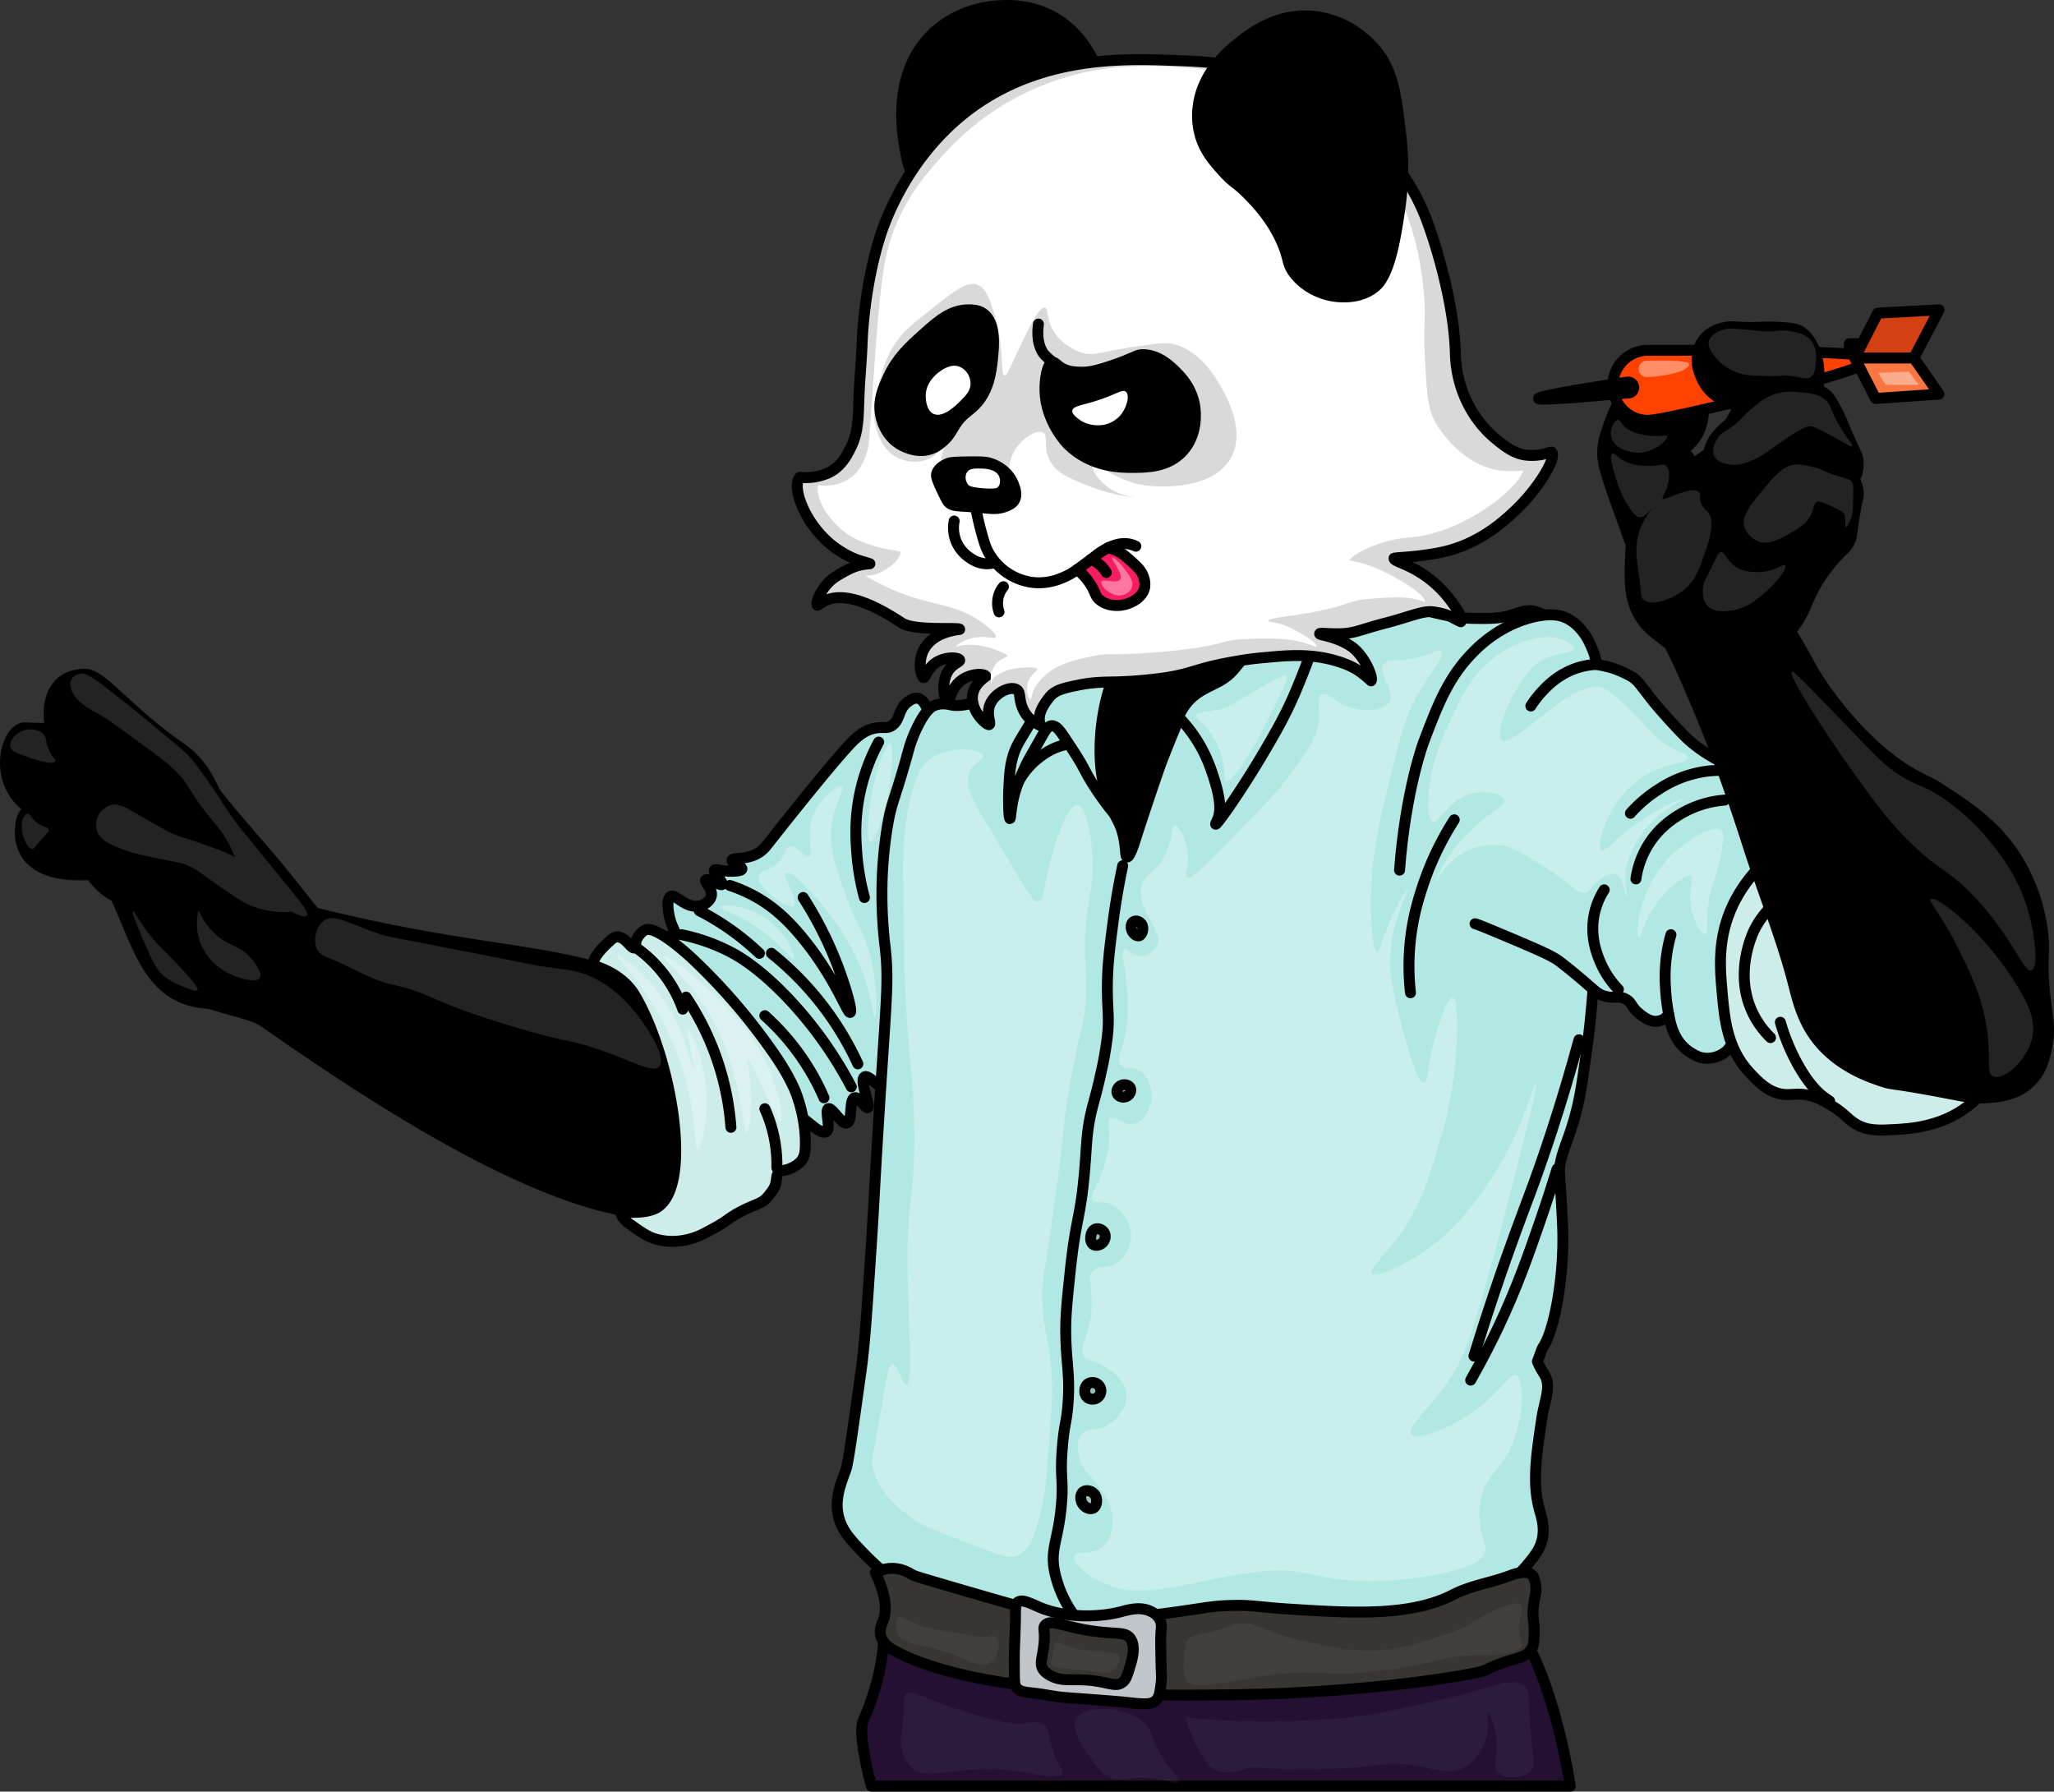 <svg xmlns="http://www.w3.org/2000/svg" viewBox="0 0 1876.99 1637.12"><rect x="0" y="0" width="1876.99" height="1637.12" fill="#333333" stroke="none"/><defs><style>.cls-1,.cls-10,.cls-11,.cls-12,.cls-13,.cls-2,.cls-3,.cls-4,.cls-6,.cls-7,.cls-8,.cls-9{stroke:#000;stroke-linecap:round;stroke-linejoin:round;stroke-width:10px;}.cls-2{fill:#b1e8e3;}.cls-3{fill:none;}.cls-4{fill:#ccede9;}.cls-5{fill:#232323;}.cls-6{fill:#231033;}.cls-7{fill:#95c1bc;}.cls-8{fill:#383632;}.cls-9{fill:#c0c6c9;}.cls-10{fill:#f97541;}.cls-11{fill:#ff4200;}.cls-12{fill:#d34113;}.cls-13,.cls-15{fill:#d9d9d9;}.cls-14,.cls-17,.cls-18,.cls-19{fill:#fff;}.cls-16{fill:#f91c61;}.cls-17{opacity:0.4;}.cls-18{opacity:0.3;}.cls-19{opacity:0.05;}</style></defs><title>panda-darts</title><g id="Layer_2" data-name="Layer 2"><g id="Layer_6" data-name="Layer 6"><path class="cls-1" d="M267.93,829.12c164,43,232,35,307,65,90.48,36.19,76.49,213.22,32,215-100,4-265-105-365-175-9.63-6.74-24-9-50-17C168.79,910,228.48,850.38,267.93,829.12Z"/><path class="cls-1" d="M289.93,840.12c-.38-4-1.29-4.48-28-38-19-23.86-40-46.15-59-70-6.12-7.67-7.49-9.58-11-11-24.82-10-114.83,39.27-90,90,23,47,31.32,97.66,81,105C239.59,924.49,293,873,289.93,840.12Z"/><path class="cls-1" d="M118.93,821.12c-5.16,2.59-22-2-36-22-76,5-65.22-46.1-62-53,7-15,53.31-25,83,0C130.49,768.47,130.66,815.24,118.93,821.12Z"/><path class="cls-1" d="M88.93,750.12c-108,9-89.29-86.29-66-85,36,2,91-5.07,100,33C127.64,718,110.46,748.33,88.93,750.12Z"/><path class="cls-1" d="M202.93,735.12c-4.06-6.39-8.13-15.13-13.17-24.28a82,82,0,0,0-25.33-27.92c-47.56-32.75-71.36-66.79-86.5-66.79-43,0-38,56-19,74,12.63,12,22,18,43,27,7,16,14.1,37,30,46C154.82,776,215.26,754.49,202.93,735.12Z"/><path class="cls-1" d="M192.93,766.12c-21.92-4.37-37.07-10.8-47-16-9.38-4.91-19.35-8.62-29-13-8.42-3.82-12.47-5.71-18-5-11.07,1.41-17.74,11.9-19,14-9.37,15.55-1.67,34,0,38,7.07,16.95,22,24.78,32,30,23.69,12.37,40,11,56,14,15,21,17,49,72,71"/><path class="cls-2" d="M849.93,657.12c-1.25-5.57-4.09-17.53-11-19-3.65-.78-7.1,1.66-9,3-9.47,6.68-7,16.91-15,22-4.45,2.84-7.41,1.05-14,2-11.75,1.69-19.84,9.88-28,19-23.48,26.23-67.35,82.12-72,88a29.47,29.47,0,0,1-6,6c-11.37,8.31-25.42,5-26,8-.49,2.58,9.56,5.58,9,8s-11.26,2-12,2c-8-.33-12-2.46-13-1-1.71,2.51,8.35,11.28,7,13s-13.24-6.12-15-4c-1.51,1.82,6.8,8.18,5,15-1.08,4.09-5.34,6.61-6,7a15.43,15.43,0,0,1-7,2c-11.79.6-19.58-11.36-24-9-4,2.14-2.67,14.65,0,23,2.37,7.42,5.49,10.56,4,13-2.44,4-15.09-3.45-18,0-3.54,4.2,9.75,20.7,10,21,35.9,44.56,82.2,102,96,120,5.53,7.2,16.35,15.8,38,33,2.58,2.05,8.83,6.93,12,5,4.84-3-1.47-19.45,2-21s11.91,14.63,17,13c5.35-1.71,1.81-21.51,7-23,4.08-1.17,9.87,10,12,9,3-1.46-7.83-24.58-3-28,4.39-3.11,15.65,14.4,28,15,27.18,1.31,51.42-79.61,53-85C870.93,914.12,891.76,843,849.93,657.12Z"/><path class="cls-3" d="M666.93,809.12a134.27,134.27,0,0,1,23,10c15.12,8.34,29.3,20,46,41,28.42,35.73,38.36,66.07,41,65,2.24-.91-4-23.17-12-44a336,336,0,0,0-31-61"/><path class="cls-3" d="M638.93,832.12a236,236,0,0,1,55,39"/><path class="cls-3" d="M704.93,871.12a278,278,0,0,1,79,101"/><path class="cls-3" d="M622.93,854.12a171.5,171.5,0,0,1,45,16c5.93,3.1,26,14.07,54,44a363.8,363.8,0,0,1,56,79"/><path class="cls-3" d="M698.93,928.12a217,217,0,0,1,40,48,214.72,214.72,0,0,1,14,27"/><path class="cls-3" d="M802.93,678.12a173.93,173.93,0,0,0-17,46c-5.16,24-3.88,43.15-3,55a219.38,219.38,0,0,0,7,41"/><path class="cls-4" d="M541.93,882.12c-.55-8.05,11.86-19,14-21,3.27-3.11,5.17-4.87,8-5,7.6-.35,13,11.42,16,10,1.48-.71.26-3.69,2-8a19.06,19.06,0,0,1,7-8c9.9-6.31,43.41,25.51,46,28a546.33,546.33,0,0,1,64,73c14.47,19.8,21.27,31.34,27,44,0,0,11,24.36,10,53-.17,4.68-.82,9.29-4,13-2.82,3.3-8.21,6.58-14,8-3,.74-4.4.56-6,2-2.63,2.38-2,5.76-3,10-1.06,4.6-3.37,7.47-7,12-5.7,7.1-10.87,6.6-25,14-11.76,6.16-11.08,8-26,16-8,4.3-12.07,6.45-17,8-5.12,1.61-19,5.75-35,1-7.45-2.21-13-6.14-24-14-7.43-5.3-8.26-10.89-8-12,4,2,20,2.77,30-1,38.7-14.61,16.87-139.56-17-196C573.93,899.12,561.93,888.12,541.93,882.12Z"/><path class="cls-3" d="M582.93,867.12a116.42,116.42,0,0,1,41,55"/><path class="cls-3" d="M626.93,911.12a246.09,246.09,0,0,1,41,119"/><path class="cls-3" d="M698.93,1013.12a125.1,125.1,0,0,1,11,54"/><path class="cls-5" d="M121.43,832.62c-1.63.82,6.27,19.08,11,30,8.78,20.29,12.14,24.52,16,28,6.65,6,13.9,8.93,19,11s11.72,4.76,13,3c.77-1.06-.17-4-16-21-14.52-15.62-16.73-16.4-24-25C127.59,843.44,122.72,832,121.43,832.62Z"/><path class="cls-5" d="M181.43,831.62a51.38,51.38,0,0,0,1,28c6.89,20.91,25.18,29.26,29,31,8.52,3.89,22.86,7.72,26,3,3.28-4.94-7.14-17-8-18-9.49-10.84-18.12-10.79-29-19C194.91,852.46,187.42,845.11,181.43,831.62Z"/><path class="cls-5" d="M295.43,841.62c9.61-7.54,24.14,3,55,13,3.84,1.24,2.45.7,76,15,69.5,13.51,64.54,12.79,66,13,25.27,3.71,33.75,3.46,48,10,20,9.18,31.83,22.77,38,30,13.21,15.48,31.23,44.07,24,52-5.17,5.67-20.13-2.66-48-13-34.22-12.7-29.21-6.66-87-24-77.47-23.25-70.38-29.28-109-38-21.13-4.77-39.68-17.48-60-25a15.78,15.78,0,0,1-8-6C285.51,860.93,288.46,847.09,295.43,841.62Z"/><path class="cls-5" d="M65.43,630.62c3.73,10.84,16.77,17.42,25,22,7.15,4,18.1,12,40,28,16.76,12.25,25.14,18.38,33,27,10.88,11.94,7.33,12.36,25,35,9.86,12.63,14.81,17.42,21,29s4,11.94,9,21c12.35,22.36,32.72,32.86,39,36,7.85,3.92,20.53,11,23,8,2.91-3.53-10.63-18.08-43-58-18.22-22.47-20-24.31-24-30-9-12.67-12.72-19.92-27-40-7.83-11-11.31-15.31-16-20-5-5-8.52-7.59-20-17-11.22-9.2-8.67-7.35-18-15-7.7-6.32-19-15.6-34-27a123.76,123.76,0,0,0-12-9c-7.17-4.65-10.15-5.38-13-5-.56.08-5.67.84-8,5C63.3,624.43,64.79,628.76,65.43,630.62Z"/><path class="cls-5" d="M9.43,682.62c-1.36-4.88,3.92-10,5-11,6.51-6.26,15.27-5.11,16-5,2,.29,6,.89,9,4,3.5,3.6,2,6.79,5,14,3.17,7.68,6.93,9.1,6,11-2.29,4.67-25.16-3.83-31-6S10.32,685.81,9.43,682.62Z"/><path class="cls-5" d="M20.43,749.62a31.24,31.24,0,0,0,1,15c.43,1.33,3.6,11,8,11,1.77,0,2.38-1.59,7-7,6.43-7.54,8.28-8,8-10-.55-3.88-7.85-2.7-14-10-2.24-2.66-3.14-5-5-5C23.29,743.66,21.58,746.82,20.43,749.62Z"/><path class="cls-5" d="M88.43,758.62a19.37,19.37,0,0,1,3-16,19,19,0,0,1,10-7c7.25-1.93,13.15,1.95,27,10,15,8.7,22.45,13.06,29,16,9.73,4.37,9.43,2.9,29,10,14.49,5.25,21.92,8,31,13,7.4,4.09,14.31,7.91,22,15,8.94,8.25,9.61,12.32,20,21,8.27,6.9,12.48,8.2,12,10-1,3.89-22.42,4.66-42-3-7.29-2.85-15.52-8.57-32-20-15-10.42-18.91-14.35-29-18-4.51-1.63-4.41-1.09-23-5-16.55-3.48-25-5.27-32-8C101.55,772,91,767.93,88.43,758.62Z"/><path class="cls-6" d="M807.61,1498.12a202.07,202.07,0,0,1-6.16,38c-2.85,10.66-6.16,20-6.16,20-4.66,13.17-5.88,13.11-7.19,19-.68,3.06-1.72,9.27,2.05,30,2.71,14.86,5.86,26,6.16,27h638.62c-10.27-65-29.92-117.63-41.07-132C1238.31,1299.61,812.08,1458.77,807.61,1498.12Z"/><path class="cls-1" d="M977.93,589.12c-24.67,49-5.89,107.88,5,142,11.88,37.22,22.12,69.29,48,79,48.33,18.13,117-54.54,149-104,11.47-17.74,76.9-123.17,38-172C1176,481.45,1020.47,504.56,977.93,589.12Z"/><path class="cls-2" d="M830.93,683.12a119.76,119.76,0,0,1,7-18c7.71-16.15,13.29-19.17,15-20,6.75-3.26,13.73-1.47,16-1,32.77,6.8,96.28-51.8,118-37,3,2,4.71,16.72,8,46,4.43,39.36,3.37,45.33,9,59,7.71,18.71,14,31,14,31,3.65,7.14,5.23,9.57,7,15,4.6,14.09,2.82,24.63,5,25,2.46.42,6.58-12.68,7-14,0,0,8.15-25.89,22-66,6.1-17.67,28-69.32,21-52a248.93,248.93,0,0,0,43-20c47-27.57,50.82-50.86,90-67,10.57-4.35,35.4-14.59,66-11,22.38,2.62,41.14,11.85,70,12,12.65.07,19,.1,28-2,10.84-2.54,15-5.75,23-5,0,0,10.42,1,21,11,48.5,45.94,36,315,36,315-.39,8.33-2,41-8,83-3.58,25-5.36,37.46-10,54-6.57,23.44-11.39,29.6-14,47,1,19,1.77,23.65,3,52,2,45.32-7.75,96.54-18,111-1,1.4-3,8-5,13,3,7,5.77,10.68,7,13,5.6,10.55-.59,22.84-3,39-5.18,34.77-8.85,59.38-2,84,1.74,6.27,5.18,16.18,2,28-1.55,5.75-4.35,10.81-11,19-11.76,14.5-24.54,25.24-30,29-53.91,37.09-237,42-237,42-114.78,3.08-134.61,2.34-162-1,0,0-89.74-10.94-145-48-16.27-10.91-31.75-26.72-33-28-12.75-13.11-20.45-21.2-24-33-5.17-17.19,1.47-32.21,6-45,2.25-6.35,6.13-34.58,14-91,3.22-23.13,5.19-52.4,9-110,2.94-44.53,2.54-44.9,6-102,7.7-127,10.65-141.11,7-174a405,405,0,0,1-3-49,377.12,377.12,0,0,1,5-62C815,731.06,817.35,732.81,830.93,683.12Z"/><path class="cls-3" d="M960.93,657.12c-1.66,0-7.7.54-19,22-9.64,18.32-15.9,38.2-14,39,1.2.51,3.52-7.52,12-17,13.45-15,34.83-25.26,45-19,2.13,1.31,3.67,3.28,4,3,.69-.6-5.75-9.87-14-18C968.16,660.45,964.77,657.11,960.93,657.12Z"/><path class="cls-2" d="M1017.93,743.12c-3-3-18.59-23.3-27-40-3.89-7.74-8.6-14.82-18-29-4.05-6.11-7.71-11.36-12-11-3.39.28-5.55,3.95-9,10-8.63,15.13-12.94,22.69-14,25-6.07,13.25-9.54,20.82-12,32-2.37,10.77-2.29,18-3,18-1,0-1.77-14.49-1-29,.67-12.57,1.14-21.33,5-32,2.26-6.25,4.27-9.23,12-22,18.35-30.28,16-28.24,19-32,18.34-22.93,53.21-33.08,60-25,2.65,3.15-.16,7.67-4,20-9.54,30.65-9.45,58.35-8,73C1008.31,725.2,1015.93,735.12,1017.93,743.12Z"/><path class="cls-2" d="M1076.93,655.12c2.07,2.12,4.89,5.16,8,9,15.6,19.25,21.49,37.66,25,49,6.83,22.08,4.69,30.59,3,35-1.06,2.78-2.29,4.82-2,5,1.16.73,23.2-30.47,43-64,11.41-19.33,21.87-37.19,32-62,8.7-21.31,26.17-64.09,16-71-9.91-6.74-43.5,22.42-58,37-15.72,15.81-15.87,21.39-29,29-10.49,6.09-21.62,9-31,21A51.71,51.71,0,0,0,1076.93,655.12Z"/><path class="cls-3" d="M1422.93,1068.12c-3.56,11.6-8.93,28.6-16,49-10.51,30.32-20.57,59.08-37,94-5.81,12.34-14.4,29.66-26,50"/><path class="cls-3" d="M1442.93,950.12c-16.82,61.68-32.94,108.6-45,141-6.39,17.16-17.61,46.29-32,89-8.31,24.65-14.74,45.13-19,59"/><path class="cls-3" d="M1025.93,791.12c-4.23,20-7.06,37.93-9,53-3.2,24.83-5.08,39.45-5,60,.08,19.68,1.89,25.41,0,43a315,315,0,0,1-6,34c-3.43,15.83-5.93,23.73-8,32-5.32,21.25-4.57,31.9-7,59-3.79,42.27-7.76,40.37-13,90-2.84,26.9-4.26,40.34-4,57,.43,27.58,4.07,37.15,2,64-1.35,17.6-3.18,16.87-5,38-2.55,29.58,1.1,30.07-1,54-2.92,33.21-10.65,40.22-6,62a106.93,106.93,0,0,0,9,25,103.85,103.85,0,0,0,17,24"/><path class="cls-7" d="M1033.93,849.12c-.48-2-.5-5.6,2-7s5.51.14,7,2c2.84,3.53,1,10.14-2,11C1038.45,855.83,1034.8,852.7,1033.93,849.12Z"/><path class="cls-7" d="M1020.93,999.12c-1-2.71.81-5.69,3-7,3-1.76,7.6-1,9,2s-.82,6.81-4,8C1026,1003.21,1022,1002.12,1020.93,999.12Z"/><path class="cls-7" d="M993.93,1277.12c-4-3.07-3.28-10.68,1-13a7.62,7.62,0,1,1-1,13Z"/><path class="cls-7" d="M989.93,1375.12c-2.83-3.43-3.38-9.57,0-12,2.88-2.07,7.59-.71,10,2,3.45,3.88,2.73,11.09-1,13C996.09,1379.58,992,1377.67,989.93,1375.12Z"/><path class="cls-8" d="M799.93,1437.12c11,22.82,10.12,36,7,44-1,2.67-3.62,8-2,14,1.85,6.87,8.18,10.87,12,13,39.3,21.86,105,30,105,30,57.14,7.08,52.88,6.74,56,7,43.36,3.59,88.26,4.89,173,3,0,0,106.86-2.38,195-19,18.39-3.47,9.38-4.73,38-13,4.79-1.38,12.4-3.47,16-10,1.07-1.95,1.84-4.38,2-13,.23-12.48-1.29-13.11-1-21,.43-11.9,4.06-15.64,2-26-1-4.82-2.19-6.26-3-7-5.34-4.86-16.32-.73-21,1-16.81,6.22-35.08,8.78-51,17-39.47,20.38-93.65,16.86-153,13-24.89-1.62-31.72-3.89-53-3-18.63.78-22.69,2.9-71,9-30.88,3.9-39.33,4.31-49,4-16-.51-27.41-2.71-44-6-17.72-3.51-35.48-8.67-71-19-34.14-9.92-51.21-14.89-53-16-2.31-1.43-9.44-6.08-19-6A32.68,32.68,0,0,0,799.93,1437.12Z"/><path class="cls-9" d="M929.93,1464.12c-2.18,1.74-1.87,4.41-2,15-.12,10.34-.74,20.66-1,31,0,0-.09,3.61,0,17,.07,10.18.21,12.66,2,15,3,3.94,8.18,4.2,16,5,9.38,1,18.6,3.3,28,4,31.93,2.39,47.9,3.58,52,4,18.31,1.89,27.14,3.64,32-2,2.52-2.93,3-6.76,4-14,.92-6.89.2-9.08,0-20-.29-15.79-.43-23.68,0-28,.36-3.59.88-7.15-1-11-2.41-4.95-7.21-7.19-9-8-9.93-4.48-20.67-.84-28,1-20.23,5.07-49.53,5.11-72-4C942.42,1465.67,934.27,1460.65,929.93,1464.12Z"/><path class="cls-8" d="M954.93,1485.12c-2.48,3,.49,4.52-1,18-1.28,11.52-4.13,16.5-1,22,.67,1.18,2.21,3.42,7,6,10.22,5.5,17.9,3.19,32,4,20.55,1.18,27.25,7.41,34,2,2.92-2.34,3.94-5.56,6-12,2.21-6.93,6.51-20.39,1-28-4.2-5.81-11-3.95-29-6C973.58,1487.65,960.4,1478.6,954.93,1485.12Z"/><path class="cls-7" d="M998.93,1137.12c-3.77-2.7-2.74-12.17,2-14,2.57-1,6.23.25,8,3,2.13,3.31.81,7.74-2,10C1004.69,1137.93,1001.08,1138.66,998.93,1137.12Z"/><polygon class="cls-10" points="1689.93 329.13 1689.93 314.13 1715.93 314.13 1689.93 329.13"/><path class="cls-1" d="M1488.93,493.12c-9.76-27.65-16.87-45.38-22.42-65.56a52.28,52.28,0,0,1,.27-28.78c25.81-86.57,69.91-66.72,79.14-58.66,8,7,23,50-8,71,10,11,11.87,19.87,14,33C1556.23,470.63,1498.31,519.69,1488.93,493.12Z"/><path class="cls-3" d="M1537.93,411.12a39.56,39.56,0,0,1-8,2,40.31,40.31,0,0,1-16-1"/><path class="cls-11" d="M1715.93,327.12c-13,13-192.33,57-210,57a32,32,0,0,1,0-64C1523.61,320.12,1691.93,319.12,1715.93,327.12Z"/><polygon class="cls-12" points="1694.93 327.13 1715.93 286.13 1771.93 283.13 1748.93 327.13 1694.93 327.13"/><polygon class="cls-10" points="1713.93 364.13 1694.93 327.13 1748.93 327.13 1771.93 360.13 1713.93 364.13"/><path class="cls-1" d="M1550.93,326.12c-.69,7.55,1.5,13.22,3,17,1.19,3,4.45,10.92,12,17,11.23,9,17,9,24,11-5,9-15.33,22.68-12,29,5.12,9.71,65.6,2.18,80-32,5.67-13.46,4.11-30.85,4-32-1.17-11.93-4.94-19.08-6-21-2.07-3.76-4.71-8.54-10-12-3-2-6.57-3.3-20-4-13.67-.71-16.2.34-31,0-12.05-.28-13-1-18,0-4.27.88-13.54,2.79-20,11A29.66,29.66,0,0,0,1550.93,326.12Z"/><path class="cls-3" d="M1589.93,371.12a50.62,50.62,0,0,0,18-2"/><path class="cls-1" d="M1572.93,409.12c-7.55,1.43-15.36,7.28-31,19-20.35,15.25-41.31,31-49,58-2.43,8.55-2.64,15.09-3,26-.6,18.23-1.17,35.77,9,52,5.69,9.07,12.48,14.15,23,22,8.48,6.33,19,14.17,32,18,26.08,7.68,55.36-2.74,74-19,17.21-15,23.38-33.3,28-47,3.51-10.4,9.3-27.58,7-47C1657.56,445.8,1609.73,402.17,1572.93,409.12Z"/><path class="cls-1" d="M1564.93,404.12a33.5,33.5,0,0,0-4,15c0,1,0,14.39,10,24,13.74,13.24,35.28,8.69,45,4a33.76,33.76,0,0,0,12-9c4.7-5.72,3.23-8.26,6-10,7.63-4.79,20.58,13.37,44,15,8.1.57,11.81-1.24,14-3,6.57-5.27,6.12-15.4,6-18-.27-6-2.06-7.81-8-21s-6.35-16.25-12-27c-5.39-10.26-7.91-13-11-15-4.29-2.8-9.32-4-16-4-11.38,0-22.64,3.6-42,14C1573.91,387.95,1567.17,399.67,1564.93,404.12Z"/><path class="cls-1" d="M1561.93,574.12c-7.31-7.77-8.35-17.76-9-24-.25-2.38-2.32-25.59,13-41,12.76-12.83,19-16,30-20-5-4-7.55-6.28-9-14-1.9-10.1,9.27-20.65,16-27,5.89-5.56,7.38-5.16,16-13,9.83-8.94,8.33-9.86,13-13,14.76-9.93,34.59-4,38-3,4.57,1.36,10.92,3.33,17,9,2.33,2.17,9.27,9.22,11,20,.83,5.18-.38,6-3,21-3.26,18.61-2.14,21.57-6,28-2.69,4.48-3.91,4.19-11,12a164,164,0,0,0-16,21,136.92,136.92,0,0,0-9,17"/><path class="cls-3" d="M1595.93,489.12c2.32,1.54,21.32,13.69,43,6a47.4,47.4,0,0,0,23-18"/><path class="cls-2" d="M1278.93,795.12c5.6-73.6,22-117,22-117,13.55-35.86,23.17-60.53,47-84,5.92-5.84,24.33-23,52-30,17.53-4.42,26.23-1.57,30,0,13.7,5.72,20.54,19,22,22,5.41,11.16,6,15,7,21,10,2,16.53,3,30,10,8.22,4.29,9.87,8.9,22,24,0,0,9.88,12.31,27,30,36.95,38.19,104.25,47.53,122,50,17.3,2.4,22.29,1.47,25,6,13.06,21.84-84.91,73.47-88,144-1,22.94-8.93,45.13-11,68-.46,5.11-1.3,15.54-9,22-6.39,5.37-17.43,7.94-26,4-17.06-7.84-23-21-26-38-3,3-4.1,4.93-10,6-6.88,1.25-13.41-4.07-17-7-7.78-6.34-6.17-9.64-12-13-7-4-10.72-.13-20-3-5.86-1.81-8.28-4.57-18-13-10.16-8.81-19-15.71-22-18-5.14-3.88-10.4-7.12-41-20-23-9.7-34.57-14.55-37-15"/><path class="cls-3" d="M1458.93,607.12a67.77,67.77,0,0,0-17,3c-17.38,5.44-28,16.61-33,22a88.66,88.66,0,0,0-10,13"/><path class="cls-3" d="M1524.93,927.12a179.9,179.9,0,0,1-3-25,147.49,147.49,0,0,1,1-29,138.46,138.46,0,0,1,4-19"/><path class="cls-3" d="M1478.93,904.12a83,83,0,0,1-17-26c-2.83-6.9-9.2-23.07-5-43a66.81,66.81,0,0,1,9-22"/><path class="cls-3" d="M1577.93,704.12a99.58,99.58,0,0,0-21,1,105.4,105.4,0,0,0-41,16,121,121,0,0,0-26,22"/><path class="cls-3" d="M1575.93,731.12a92.83,92.83,0,0,0-39,12c-6.31,3.63-21.34,12.53-32,31a81.22,81.22,0,0,0-10,29"/><path class="cls-4" d="M1794.93,787.12c-44.81-38.45-110.08-43.54-157-18-35.17,19.14-50.9,50.53-54,57-14.82,30.93-12.26,58.55-10,83,2,21.67,4.5,48.64,24,70,7.68,8.41,18.18,19.92,33,21,7.12.52,12.57-1.56,23,1,7.36,1.81,12.52,4.78,18,8,13.88,8.14,16,13.27,24,18,10.8,6.43,21.67,5.81,36,5,13.46-.76,41.58-2.36,66-21,28.43-21.7,35.33-53.9,39-71C1839.78,926.84,1858.12,841.34,1794.93,787.12Z"/><path class="cls-3" d="M1626.93,934.12a187,187,0,0,0,13,33c11.74,23.06,22.38,31.89,25,34a76,76,0,0,0,7,5"/><path class="cls-3" d="M1618.93,828.12a83.54,83.54,0,0,0-15,20c-1,1.86-20.65,40-2,78a80.38,80.38,0,0,0,16,22"/><path class="cls-1" d="M1517.93,573.12c6,13,13,25,25,53,11.31,26.38,28.58,65.49,55,148,13.37,41.76,30.06,82.54,41,125,4.4,17.09,9.28,38.06,27,57,19.11,20.44,44,28.67,54,32,10.37,3.44,6.27.79,55,10,22.62,4.27,28.77,5.84,40,5,11-.82,27.31-2,40-14,11.77-11.1,14.24-25.62,16-36,2.87-16.93-.76-24.33-3-51-2.29-27.3.71-29.25-1-47a168,168,0,0,0-23-69c-19.89-32.81-47.49-50.3-77-69-3.79-2.4-16.72-7.41-32-18a205,205,0,0,1-19-15c-37.45-33.19-59-71-59-71-7.08-12.41-14.78-28.44-31-51-3.59-5-5.41-7.51-7-9C1593.74,529.53,1505.58,546.37,1517.93,573.12Z"/><path class="cls-9" d="M1492.93,354.12a5,5,0,0,1-5,5c-2.76,0-82,7.76-82,5s79.24-15,82-15A5,5,0,0,1,1492.93,354.12Z"/><path class="cls-3" d="M1328.93,749.12a266.71,266.71,0,0,0-29,61c-3.85,11.77-10.39,32.22-12,60a218.17,218.17,0,0,0,1,37"/><path class="cls-1" d="M840.93,169.12c-10.13-9.36-12.18-22.26-15-40-1.68-10.56-10.35-65.18,28-100,22.71-20.62,50.08-23.56,61-24,8-.32,27-.84,47,10,25.05,13.61,35.76,36.6,42,50,6.1,13.09,10.33,22.19,10,32C1012.16,149.3,881.69,206.77,840.93,169.12Z"/><path class="cls-13" d="M730.93,436.12a50.79,50.79,0,0,0,26-4c11.35-5.18,16.82-15.81,20-22,7.43-14.45,7.29-26.67,8-47,.6-17.35,2.46-34.65,3-52,0,0,1.47-47.33,16-94,3.51-11.26,22.28-68.22,74-111,66.84-55.29,147.18-52.54,192-51,37.57,1.29,90.25,3.09,144,38,15.42,10,65.22,45,89,106,7.94,20.36,25.56,75.88,27,123a109.85,109.85,0,0,0,5,31c3,9.5,11.28,31.06,32,48,8.63,7.05,18,14.72,31,15,11.56.25,14-2,20-3,4.8,4.92-11.76,33.49-35,55-9.5,8.79-32.74,30.3-68,37-21.56,4.1-36,4-41,5-.4,2.86,10.88,4.26,27,15a103.83,103.83,0,0,1,25,24c4,5.33,11.66,15.73,9,19-9-4-10.46-6.86-25-9-9.44-1.39-21.42,4.39-43,10-24.73,6.43-28.78,9.74-43,10-9.22.17-17.83-1-18,0-.21,1.32,14,2.11,28,11,12.55,8,21.26,28.85,19,32-8-7-13.48-12.12-28-17-27.06-9.08-51.67-5.81-72-4-11.38,1-19.65,2.5-28,4-31.53,5.66-34.56,10.12-59,14a384.43,384.43,0,0,1-47,4c-9.64.22-19.81.07-34,3-12.94,2.67-20.79,4.41-26,11-8.28,10.48-11,18-8,26-6-3-11.29-6.23-15-13-5.75-10.5-2.38-17.23-7-20-6-3.58-19.51,3-24,13-4.19,9.36,1.13,18.1-1,19-3,1.27-31-25-3-44-1.43-3.1-14.19-2.87-23,4-9.74,7.59-9.57,19.33-12,19-3-.41-6.87-19.17,2-30,4.21-5.14,9.49-6.31,9-8-.69-2.4-12.24-3.41-21,2s-10.07,14.55-12,14c-2.93-.83-13-38,33-44,.9-2.24-41.07,1.88-53-6-56-37-71-19-77-16-2.22-2.78,4.95-19.23,18-27,14.25-8.49,19-10,30-11-9-3-14.71-3.5-28-12C737.36,484.21,722.43,445.44,730.93,436.12Z"/><path class="cls-14" d="M856.93,147.12c-10.69,12.15-26.29,30.18-38,58-10,23.76-12,42.41-15,70-3.4,31.43-7.88,105.39-10,129a47.8,47.8,0,0,1-3,13c-1.42,3.7-5.91,15.37-16,21-12.25,6.83-21,6-27,5-2.49,4,1.45,17.16,7,25,11,15.46,22.26,24,41,30,14.28,4.56,20,4,27,6,.74,3.26-4.7,10.51-10,14-12.13,8-14,7-22,8,56,33,78,19,112,47,2.16,1.78,8.09,6.86,7,9-1,1.95-6.82-.51-15,0-11.47.71-21.49,6.87-21,9,19-7,46.65,6.69,47,8-5,4-9.25,3.48-13,11-2.66,5.33-3,7-2,15,1-4-.52-6.6,13-12,9.23-3.68,28-4.12,29-2,.8,1.75-5.25,4.05-8,11s-1.1,16.16,2,17c2-6,1.23-9.79,11-20,13.31-13.91,36-17.53,48-20,11.79-2.42,11.77-.46,40-2,5-.27,23.71-1.35,44-4,34.24-4.47,32.41-8.11,50-9,36.59-1.84,50,0,68,7,1.71-3.6-13.87-12.72-25-18-10.57-5-19-4.39-19-6-.05-2.4,18.59-3.55,42-8,32.54-6.19,32.09-10.73,51-12,29-2,36-2,50,3,1.63-3.92-11.57-13.49-21-19-26.42-15.42-38-17-48-19,5-7,23.63-15.31,41-19,12.75-2.71,15.23-1.31,28-4a146,146,0,0,0,38-14c26.34-13.52,48-33,52-45-5,0-8.91.82-19,0-25.24-2.06-47.4-22-60-42-8.8-14-9.32-31.44-11-66-1-20,.23-26.7,0-41,0,0-.7-43.76-16-84-33.66-88.55-134.93-121.85-145-125-28-8.76-50.87-10.11-68-11-28-1.46-76.2-3.42-130,21C895.92,103.47,868.29,134.21,856.93,147.12Z"/><path class="cls-1" d="M1096.93,124.12c4.21,14.33,12.55,23.71,21,33,9.9,10.89,11.18,9.12,22,20,7.34,7.38,21.35,21.71,31,43,7.67,16.93,4.41,20.24,12,30,12.17,15.65,30.08,19.43,33,20,3.4.67,22.56,4.42,38-6,6.75-4.55,15.15-13.41,22-53,4.16-24.05,8.56-50.81,4-89-4.44-37.22-7.06-59.16-25-79-5.15-5.69-23.58-24.5-53-28-34.56-4.11-59.72,15.84-70,24-8,6.31-33.18,26.32-37,58A66.11,66.11,0,0,0,1096.93,124.12Z"/><path class="cls-15" d="M803.93,348.12c2.55-9.67,5.18-19.66,12-31,7.69-12.77,16.23-19.69,33-33,23-18.27,34.53-27.41,44-24,8.44,3,11.63,13.58,16,28,9.32,30.75,4.8,54.26,9,55,2.44.43,5-7.29,13-24,9-18.85,18.69-39.22,24-38,3.13.72,1.31,8.16,6,18,7.85,16.47,25.84,22.62,27,23,11.13,3.63,15.58-.35,47-5,19.66-2.91,29.49-4.36,36-3,25.25,5.28,39.62,30.35,44,38,6,10.42,23.59,41.18,10,66-16.24,29.67-63.79,26.6-73,26-29.74-1.92-49.76-22.36-53-18-2.05,2.76,4.58,12.11,12,18,11.68,9.28,25,9.77,25,10s-18.18-.89-41-10c-17.77-7.1-30.09-12-36-24-6.06-12.29-.6-22.33-6-25-6.43-3.18-22.12,7.06-28,21-4.13,9.79-1.76,17.46-8,22-2.77,2-6.55,2-14,2-30.94-.14-34.59-.3-38-4-4.76-5.16-5-12.8-5-14-.12-7.75,4.12-13.25,3-14s-5.13,6-12,10c-8.82,5.15-20.52,4.61-29,1-16.28-6.93-20.6-25.1-22-31C796.83,375.08,799.6,364.56,803.93,348.12Z"/><path class="cls-1" d="M961.93,331.12c-4.86.82-7.27,15.2-7,26,.7,28.33,20.11,48.12,21,49,21.21,21,48.45,21,58,21,13.68,0,33.49,0,47-15,14-15.51,11.51-36.28,11-40-2.37-17.12-12.66-27.67-17-32-5.28-5.27-15.81-15.76-30-16-6.93-.12-6.36,2.35-29,10-15.81,5.34-22.05,6.15-28,6-5.72-.15-11.8-.3-18-4C965.34,333.38,964.12,330.75,961.93,331.12Z"/><path class="cls-14" d="M979.93,375.12c.64-3.78,7.61-4.61,19-8,20.89-6.21,26.6-12.09,30-9,3.73,3.39.55,13.81-4,20a26.8,26.8,0,0,1-16,10c-.56.12-12.9,2.64-23-5C983.4,381.21,979.42,378.19,979.93,375.12Z"/><path class="cls-1" d="M804.93,380.12c-3.06-14.29,2.29-25.84,7-36,8-17.16,18.76-26.93,31-38,13.89-12.56,25.82-23,42-23,3.93,0,8.58.09,13,3,12.59,8.29,10.18,30.89,9,42-1.13,10.66-3.08,28.92-16,42-6.09,6.16-11.74,8.27-18,18-3,4.62-4.34,8.27-9,13-2.13,2.17-6.55,6.65-13,9-14.41,5.24-28.54-4-30-5C808.74,396.88,805.74,383.91,804.93,380.12Z"/><path class="cls-14" d="M852.93,378.12c-6.82-3.34-7-14.7-7-16-.18-12.77,10.16-20.65,12-22,3.53-2.58,11.1-8.11,19-5,6.11,2.4,9.87,9,10,15,.15,6.7-4.21,11.13-9,16C874.6,369.51,861.84,382.49,852.93,378.12Z"/><path class="cls-3" d="M948.93,296.12c-.53,4.16-2.07,16.19,4,26,1.91,3.09,8,8,10,9.5"/><path class="cls-3" d="M871.93,476.12a32.9,32.9,0,0,0,2,19,33.28,33.28,0,0,0,13,15,27.08,27.08,0,0,0,14,5,24.58,24.58,0,0,0,8-1"/><path class="cls-3" d="M916.93,536.12a23.31,23.31,0,0,0-4,7,24.76,24.76,0,0,0,0,16"/><path class="cls-16" d="M997,511.11l3.94-3a65.7,65.7,0,0,1,11.93-7.65,48.29,48.29,0,0,1,5.07,1.65c6.43,2.38,10.26,5.83,16,11,5.55,5,9.1,8.28,11,14a18.59,18.59,0,0,1,1,10c-2,9.36-13.13,15-22,16-2.36.26-11.84,1-19-5-4.66-3.9-3.4-6.51-9-15-5-7.65-9.19-10.25-11.36-12.82C987.82,518,991.8,515,997,511.11Z"/><path class="cls-14" d="M1037.93,499.12l-8.6-2.34a22,22,0,0,1,2.6.34A24.23,24.23,0,0,1,1037.93,499.12Z"/><path class="cls-14" d="M890.93,459.12l138.4,37.66a28,28,0,0,0-10.4,1.34,41.46,41.46,0,0,0-6.07,2.35,25.4,25.4,0,0,0-11.93-.35c-8.41,1.85-18.08,8.79-18,16a6.16,6.16,0,0,0,1.64,4.18,67,67,0,0,1-7.64,4.82c-5.32,2.76-18,9.11-34,7a54,54,0,0,1-23-9,54.88,54.88,0,0,1-14-14c-4.89-7.1-6.66-13.5-10-26A221.06,221.06,0,0,1,890.93,459.12Z"/><path class="cls-14" d="M997,511.11c-5.19,3.93-9.17,6.91-12.42,9.19a6.16,6.16,0,0,1-1.64-4.18c-.08-7.21,9.59-14.15,18-16a25.4,25.4,0,0,1,11.93.35,65.7,65.7,0,0,0-11.93,7.65Z"/><path class="cls-3" d="M890.93,459.12a221.06,221.06,0,0,0,5,24c3.34,12.5,5.11,18.9,10,26a54.88,54.88,0,0,0,14,14,54,54,0,0,0,23,9c16,2.11,28.68-4.24,34-7a67,67,0,0,0,7.64-4.82c3.25-2.28,7.23-5.26,12.42-9.19l3.94-3a65.7,65.7,0,0,1,11.93-7.65,41.46,41.46,0,0,1,6.07-2.35,28,28,0,0,1,10.4-1.34,22,22,0,0,1,2.6.34,24.23,24.23,0,0,1,6,2"/><path class="cls-3" d="M1012.86,500.47a48.29,48.29,0,0,1,5.07,1.65c6.43,2.38,10.26,5.83,16,11,5.55,5,9.1,8.28,11,14a18.59,18.59,0,0,1,1,10c-2,9.36-13.13,15-22,16-2.36.26-11.84,1-19-5-4.66-3.9-3.4-6.51-9-15-5-7.65-9.19-10.25-11.36-12.82"/><path class="cls-3" d="M997,511.11a29.82,29.82,0,0,1,13.94,12"/><path class="cls-1" d="M866.93,459.12c-1.35-1.27-2.9-4.51-6-11-5.52-11.56-5.34-13.63-5-15,1.3-5.23,6.88-8,9-9,3-1.49,5.44-1.79,16-2,17.76-.35,20.68.3,23,1a35,35,0,0,1,12,6,30.63,30.63,0,0,1,10,13c1.44,3.67,3.89,9.92,1,15-.73,1.28-2.55,3.81-9,6-8.29,2.81-13.13,1.3-30,0C874.07,462.06,870.6,462.57,866.93,459.12Z"/><path class="cls-14" d="M884.93,443.12c.7.76,2.19,2.09,13,3,11.72,1,13.31-.29,14-1,2.37-2.46,2.41-6.93,1-10-3.19-6.91-13.87-7-18-7-4.55,0-8.68-.05-11,3C881.38,434.48,882.14,440.08,884.93,443.12Z"/><path class="cls-5" d="M1561.43,312.62c-.16.95-.6,4.4,4,11a47.14,47.14,0,0,0,20,16c8.64,3.56,16.09,3.71,31,4,12.64.25,12.82-1.16,21,0,8.93,1.27,13.1,3.58,17,1s4.53-8.22,5-13c.38-3.88,1.35-13.68-5-21-4.77-5.49-11.15-6.7-18-8-10.65-2-11.84,1-27,0-7-.47-9.44-1.3-21-2-8.16-.49-11.34-.34-15,1C1571.8,302.22,1562.65,305.57,1561.43,312.62Z"/><path class="cls-5" d="M1566.43,416.62c-3.08-6.56,1.89-14.27,3-16,3.47-5.38,6.7-5.65,15-12s7.11-7.63,16-15c7.56-6.26,12.4-10.27,20-13,10.16-3.65,18.91-2.74,26-2,9,.94,16.2,1.68,22,7,4,3.69,3.93,6.41,8,15,8.23,17.37,17.62,25.32,16,27-1,1-4.59-1.6-18-9-15.11-8.34-17.55-8.91-20-9-3.36-.12-6.57.68-22,11-16.45,11-17.87,13.48-27,18-13.93,6.9-21.18,6.37-24,6C1578.24,424.21,1569.45,423.06,1566.43,416.62Z"/><path class="cls-5" d="M1593.43,476.62c0-3.48,1.34-6,4-11,2.4-4.53,4.42-6.88,12-16,9.52-11.45,9.89-12,12-14,5.53-5.19,8.79-8.25,14-10,6.75-2.27,12.57-.93,21,1,9.6,2.2,8.32,3.81,22,8,8.87,2.71,11.85,2.79,14,6,1.08,1.61,1.19,2.89,1,15-.17,10.61-.3,12.37-1,15-1.58,6-4.72,11.35-6,11-1.45-.39,1.69-7.47-2-13-.6-.89-1.49-1.93-13-7-7.52-3.31-9.28-3.81-11-3-2.78,1.32-3.14,5-4,8-3.28,11.42-15.2,17.82-23,22-9.18,4.92-18,9.66-27,6C1599.43,491.77,1593.4,484.25,1593.43,476.62Z"/><path class="cls-5" d="M1501.43,547.62c-2.09-2-1.18-3.15-4-24-1.42-10.48-2-13.12-2-19a62.47,62.47,0,0,1,2-17c3.75-13.44,12.57-22.56,12-23s-5.14,8.24-11,8c-1.15,0-4.44-.51-11-11a94,94,0,0,1-10-22c-3.13-9.87-7.33-23.12-4-25,2.24-1.27,4.86,4.33,14,8,9.59,3.85,20.37,3.17,23,3,7.23-.46,9.57-1.92,12,0,4.68,3.69,2.4,14.17,2,16-1.85,8.47-6.36,12.5-5,14s6-2.05,16-5c6.65-2,14.06-4.16,17-1,2,2.17,0,4.83,2,10,1.63,4.32,4.47,6.33,6,8,7.81,8.52.56,28.95-3,39-5.2,14.67-8.25,23.27-17,31C1528.34,548.31,1508.68,554.42,1501.43,547.62Z"/><path class="cls-5" d="M1560.43,553.62c-5.51-5.83-4.38-14.9-4-18,.52-4.22,1.51-4.33,9-20,4-8.34,4.87-10.74,7-11,3.75-.45,4.91,6.49,12,12,9.15,7.11,21,6.28,25,6,13.56-.95,20.3-8,22-6,2.28,2.69-8.51,16.77-21,27-6.89,5.64-14.91,12.05-27,14C1577.79,558.53,1566.75,560.31,1560.43,553.62Z"/><path class="cls-5" d="M1472.43,399.62c-1.78-7.05,2.55-15.89,6-16,1.76-.06,2.44,2.17,5,5,5.62,6.2,13.43,7.72,20,9,12.64,2.46,19.21-1,20,1,1.22,3.1-12.82,16.21-29,15C1486.27,413,1474.68,408.53,1472.43,399.62Z"/><path class="cls-5" d="M1637.43,613.62c-3.73,2.76,28.24,52.84,54,89,21.19,29.75,32.82,46.07,53,66,28.53,28.17,35.14,25,59,50,35.89,37.57,45.67,70.61,53,68,6.83-2.43,3.05-32.82-3-54-8.34-29.17-23.21-48.69-32-60a204.9,204.9,0,0,0-44-42c-21.15-14.8-23.67-10.43-44-24-13.05-8.72-17.77-14.36-58-56C1641.81,615.82,1638.44,612.88,1637.43,613.62Z"/><path class="cls-5" d="M1821.43,983.62c-6.91-3.06-1.63-16.54-6-45s-15-49.85-26-72c-16.15-32.52-27.42-42.7-25-45,4.71-4.48,50.31,31.09,80,81,12.27,20.62,15.13,32.45,13,44C1853.28,969.11,1830.72,987.73,1821.43,983.62Z"/><path class="cls-17" d="M1006.43,531.62c-1.19,2.38,3.57,7.49,8,10,1.93,1.09,6.54,3.7,12,2,.67-.21,6.32-2.06,8-7,1.85-5.43-2.34-10.91-7-17-4.41-5.77-10-10.77-11-10-1.52,1.21,10.65,15,7,20C1020.3,533.93,1008.13,528.21,1006.43,531.62Z"/><path class="cls-18" d="M1093.43,653.62c-1.16,3.86,6.28,6.38,14,18a72.38,72.38,0,0,1,10,24c2.53,11.59.54,17,3,18,4.65,1.8,15.7-16.15,23-28,3.9-6.33,6.55-11.11,21-40,10.38-20.75,13-26.19,11-28-1.52-1.39-5,.07-24,11-26.41,15.17-27.62,16.86-35,19C1103.12,651.48,1094.65,649.56,1093.43,653.62Z"/><path class="cls-18" d="M1305.43,728.62c1.48-26.93,9.86-48.57,18-66,12.55-26.9,18.83-40.35,33-54,6.7-6.45,22.55-20.18,45-25,7.85-1.68,20.14-3.05,31,3,2,1.13,6.28,3.5,6,6-.49,4.27-13.61,3.3-26,9-13.37,6.15-20.08,17.41-27,29-9.76,16.36-19.15,41.8-13,46,4.21,2.87,14.47-5,34-20,13.46-10.33,20.41-17.43,35-24,7.87-3.55,12.11-5.39,18-5,6.36.43,12.06,3.3,30,21,19.58,19.32,18.92,21.95,29,29,14.21,9.94,24.28,10.86,24,15-.38,5.54-18.4,3.61-39,16a84.81,84.81,0,0,0-28,28c-10.23,16-16.55,37.19-12,40,3.66,2.26,11.41-9.14,32-24,23-16.6,43.4-24,44-23s-23.61,9.63-40,34c-4.75,7.07-14.77,22-14,41,.25,6.29,1.76,14.85,1,15-1.12.22-2.49-18.63-11-21-6.16-1.71-14.39,5.66-17,8-5.67,5.08-5.47,7.94-9,9-5.41,1.63-10.6-3.68-20-11a307.6,307.6,0,0,0-27-18c-13.84-8.39-20.76-12.58-30-14a55.88,55.88,0,0,0-32,5c-19.24,9.31-27.23,27.53-28,27s7.26-19.92,26-40c20.65-22.12,37.88-27.53,36-34-1.78-6.13-19.6-9.39-34-4-18.71,7-24.94,26.09-31,24C1307.59,750,1304.43,746.93,1305.43,728.62Z"/><path class="cls-18" d="M1497.43,856.62c-2.24-.58-1.37-21.72,8-43a103,103,0,0,1,21-31c15.44-15.54,40-30.14,47-24,1,.89,2.51,3,0,18-3,18.13-7,26-10,38-6.07,24.25-1.43,38.31-5,39-4,.77-13.87-16-14-34-.08-11.19,3.65-17.18,1-19-4.29-3-19.4,9.14-30,23C1501.88,841.35,1499.4,857.13,1497.43,856.62Z"/><path class="cls-18" d="M1043.43,808.62c4-12.84,15.24-11.67,23-31,5.23-13,3.73-22.56,7-23,4-.53,11.11,12.93,12,27,.76,12-3.38,18.35-1,20,4,2.81,19.65-13.13,36-30,32.3-33.34,48.58-50.19,55-59,20.71-28.42,31.06-42.64,30-61-.35-6.11-2-14.62,2-17,5.4-3.22,13.52,9.31,31,13,9.85,2.08,26.11,2.08,31-6,6.33-10.46-11.37-26.18-5-35,4-5.55,12.22-1,32-6,13.87-3.53,19-8.09,21-6,3.83,3.91-11.84,21.93-24,44-9.66,17.53-14.44,37-24,76-8.33,34-14.13,58.13-16,91-1.89,33.21.88,63.69,5,64,2.68.2,4.19-12.43,15-35,5.19-10.82,11.83-22.51,13-22,1.58.7-11.34,21.86-15,51-2.94,23.43,1.45,41.3,9,72,1.21,4.94,13.69,55.05,21,54,4.31-.62,2.35-18.4,12-49,1.79-5.68,9.38-29.74,14-29s4.17,27.17,4,35a358.91,358.91,0,0,1-15,94c-10.93,37.13-18.35,62.37-39,90-13.31,17.81-26.68,29.34-24,33,3.24,4.42,27.18-6.51,45-18,11.56-7.45,33-23.16,58-59,35.91-51.44,44.57-97.71,47-97,2.63.77-10.9,53.45-26,111-31.58,120.35-38.75,142.67-60,170-14.67,18.86-31.83,34.7-28,40,4.32,6,33.25-4.4,56-20,26.88-18.43,34.1-36.6,40-34,9.2,4.05,8,55.52-16,84-4,4.76-12.66,13.64-16,28-2.42,10.43-1.35,20.81-1,24,1.73,15.63,6.58,18.56,5,25-2.32,9.48-15.75,15.06-39,20-41.09,8.72-73.83,7.12-76,7-46.06-2.57-50.36-12-86-9-17,1.44-37.88,5.44-46,7-23.35,4.47-30.13,7.2-48,9s-29.14,2.93-43-1c-22-6.25-40.36-22.43-38-29,2-5.49,16.67.61,27-9,9-8.35,9.27-23.55,7-33-2-8.51-6.74-14.73-16-27-7.17-9.5-9.69-10.73-12-17-.72-1.94-5.93-16.65,1-25,5.4-6.5,12.4-2.2,23-8,9.09-5,18.67-16.17,18-28-1-17.53-24-28.11-26-29-7.25-3.23-9.32-1.89-12-5-6.89-8,4.2-19.77,6-44,1.5-20.17-4.87-29.77,2-36,5.37-4.87,11-.56,20-6a30.49,30.49,0,0,0,14-22c1.75-14.85-8.74-29-20-33-7.63-2.69-12.45.43-15-3-3.48-4.67,4.77-11.42,10-30,3.25-11.54,5.71-20.28,5-32-.37-6-1.41-10.09,1-12,4.51-3.58,13.16,6.63,23,4,10-2.68,13.66-16.62,14-18,2.78-11.23-1.29-24.66-10-30-7.21-4.42-13.15-.56-17-5-4.16-4.81,0-12.56,3-25,4.73-19.65,3.16-37,2-50-1.56-17.31-5.58-30.48-2-32,2.81-1.2,6.36,6.51,14,7,5.72.37,12.12-3.41,15-8C1065.7,850.86,1036.45,831.06,1043.43,808.62Z"/><path class="cls-18" d="M848.43,694.62c-3.45,2.68-12.43,10.62-19,47-4.8,26.59-4.43,46.86-4,74,1.16,73.23.55,60,1,71,3.68,89.82,8.12,92.38,9,142,1.22,69.09-7.38,63-6,138,.83,45.27,4.9,98.15-1,99-3.66.53-7.54-19.5-13-19-4.79.44-5.44,16.24-12,52-5.53,30.14-7.51,32.23-6,41,3.77,21.87,20.74,35.77,32,45,10.07,8.25,29,15.5,67,30,21.21,8.1,26.72,9.55,33,7,13.52-5.49,17.81-24.31,23-47,2.52-11,3.8-20.74,6-52,2-27.92,2.95-41.89,3-50,.27-41.24-7.47-50.9-9-84-.77-16.73,1.08-16.94,10-80,10.64-75.23,7.54-71.67,15-115,10-58.12,14.41-57.69,15-86,.56-26.95-3.17-40.17,1-73,2.37-18.68,4.8-24,5-40,.33-25.83-5.4-58.3-14-59-9.29-.75-20.22,35.72-23,45-8.58,28.63-6,41.33-12,43-6.26,1.75-11.7-11.47-46-68-13-21.36-23.36-37.89-17-51,4.15-8.56,12.93-10.47,12-14C896.79,684.41,866.91,680.25,848.43,694.62Z"/><path class="cls-18" d="M693.43,799.62c-3.43,10.34,26.39,32.59,32,28,4.94-4-10.94-27.23-7-30s24,17.26,39,37c9.07,12,26.51,35.4,36,70,4.25,15.5,5,26.11,6,26,1.7-.19,3.47-28.82-5-60-5.8-21.34-10.13-20.84-22-54-9.28-25.92-13.9-39.22-13-56,1.36-25.47,13.41-39.87,10-42-4-2.49-25.42,13.88-29,36-2.21,13.7,3,26.22-1,28s-11.06-11-18-9c-4.2,1.19-3.58,6.44-9,13C704.4,796.36,695.2,794.3,693.43,799.62Z"/><path class="cls-18" d="M657.43,828.62c-.64,2.14,15.08,5.37,36,20,21.55,15.08,30.16,29.36,32,28,2.15-1.58-6-23.62-25-37S658.19,826.09,657.43,828.62Z"/><path class="cls-18" d="M813.43,679.62c-3.46-.73-11.77,21-16,41-4.64,21.86-5.8,48.26-2,49,4.1.8,14.25-28.24,18-56C815.08,701.45,816.73,680.32,813.43,679.62Z"/><path class="cls-18" d="M563.43,872.62c-1.21,1.17,13.76,14.6,31,42a279.5,279.5,0,0,1,29,61c13.9,43.11,10,73.88,14,74,3.67.11,9.7-25.43,8-52-2.07-32.4-15.13-58.54-17-58-2.1.61,6.82,35.53,5,36-1.58.4-5.55-26.5-22-54C592.38,889.78,565,871.14,563.43,872.62Z"/><path class="cls-18" d="M606.43,873.62c-1.77,1.92,18.81,17.2,37,45,36.55,55.87,33.48,116.54,39,116,3.18-.31,4.68-20.46,4-36-.81-18.48-4.68-29.39-3-30,3.92-1.43,26.08,57.32,30,56,2.7-.91-1.25-31-17-61-10.68-20.32-23.09-33.51-35-46C636.7,891.69,608.49,871.39,606.43,873.62Z"/><path class="cls-17" d="M1543.43,332.62c0,9-34.36,12-38.5,12a7.5,7.5,0,0,1,0-15C1509.07,329.62,1543.43,328.48,1543.43,332.62Z"/><path class="cls-17" d="M1716.43,340.62c0,1,7,11,7,11h30l-9-12Z"/><path class="cls-19" d="M831.43,1613.62c-3.41-4.05-6.88-11.27-8-19-1.06-7.31.71-10,2-24,1.58-17.31-.55-19.49,2-22,6-5.94,19.3,4.89,53,15,28.86,8.66,43.29,13,57,11,5.5-.8,11.17-2.3,16,1,6.67,4.55,3.86,12.89,11,30,4.23,10.14,7.33,12.3,6,15-3.12,6.32-22.69-.45-47-3C872.65,1612.29,845.17,1630,831.43,1613.62Z"/><path class="cls-19" d="M983.43,1570.62c-5.79,10.63,8.91,30.44,16,40,5,6.67,7.71,10.3,13,13,10.4,5.31,17.12.17,35,1,18.72.86,28,7.26,30,4,2.22-3.65-9.81-11-20-31-5.91-11.6-4.09-13.51-8-19C1035.14,1558.54,991.14,1556.49,983.43,1570.62Z"/><path class="cls-19" d="M1083.43,1569.62c5.93,19.64,13.22,32.05,18,39a24.59,24.59,0,0,0,8,8c10.36,6,23.19,1.5,28,0,12.27-3.83,9,.73,63,0,67.51-.91,59.94-7.85,87-4,24.18,3.44,38.91,10.22,53,1,11.62-7.6,16.69-22.09,17-23,4.73-14,.75-25.8,2-26,1.54-.24,9.94,17.17,8,38-.72,7.8-2.45,11.29,0,15,5.09,7.69,23.32,9,31,1,5.29-5.49,2.17-11.82,0-40s.06-33.39-5-38c-8.47-7.72-23.77-1.55-50,6,0,0-17.21,5-75,17-34.8,7.25-61.23,8-93,9a705.2,705.2,0,0,1-99-4"/><path class="cls-19" d="M1083.43,1534.62c-2.17-4-1.72-11.8-1-24,.48-8.27,1.37-10,2-11,3.5-5.57,9.82-5.56,24-9,17.71-4.3,16.92-6.53,25-7,10.78-.63,17.74,3,28,7,17.13,6.68,30.41,9.31,49,13,13.6,2.7,31.35,6.08,54,4,18.87-1.74,33.56-6.57,47-11,16.75-5.52,25.12-8.28,33-13,8.93-5.36,23.38-15.87,39-18,1.95-.27,4.39-.47,6,1,4.06,3.7-3.06,12.7-1,27,1,6.64,2.86,7.31,2,10-3,9.27-27.94,8.43-45,9-31.27,1-26.6,6.48-75,13-65.93,8.88-63.13-2.69-117,6C1122,1536.69,1089.53,1545.71,1083.43,1534.62Z"/><path class="cls-19" d="M960.43,1520.62c-.78-2.17.9-3,2-13,.5-4.59.23-5.21,1-6,3.1-3.21,10.61,3.66,25,6,2.1.34,9.07.89,23,2,6.52.52,9.64.73,11,3,2.14,3.58-1.06,10.64-6,14s-9.52,1.66-22,0C972.3,1523.68,962.26,1525.68,960.43,1520.62Z"/><path class="cls-19" d="M820.43,1492.62c-2.35-5-2.84-11.83,0-14,3.05-2.33,8.39,1.95,18,6,5.15,2.17,16.1,4.12,38,8,14.83,2.63,22.33,3.93,26,3,2-.49,4.75-1.42,7,0,3.75,2.36,3.84,9.84,2,15-.33.93-2.33,6.29-7,9-7.55,4.39-17-1.08-29-6C842.27,1500,826.52,1505.54,820.43,1492.62Z"/></g></g></svg>